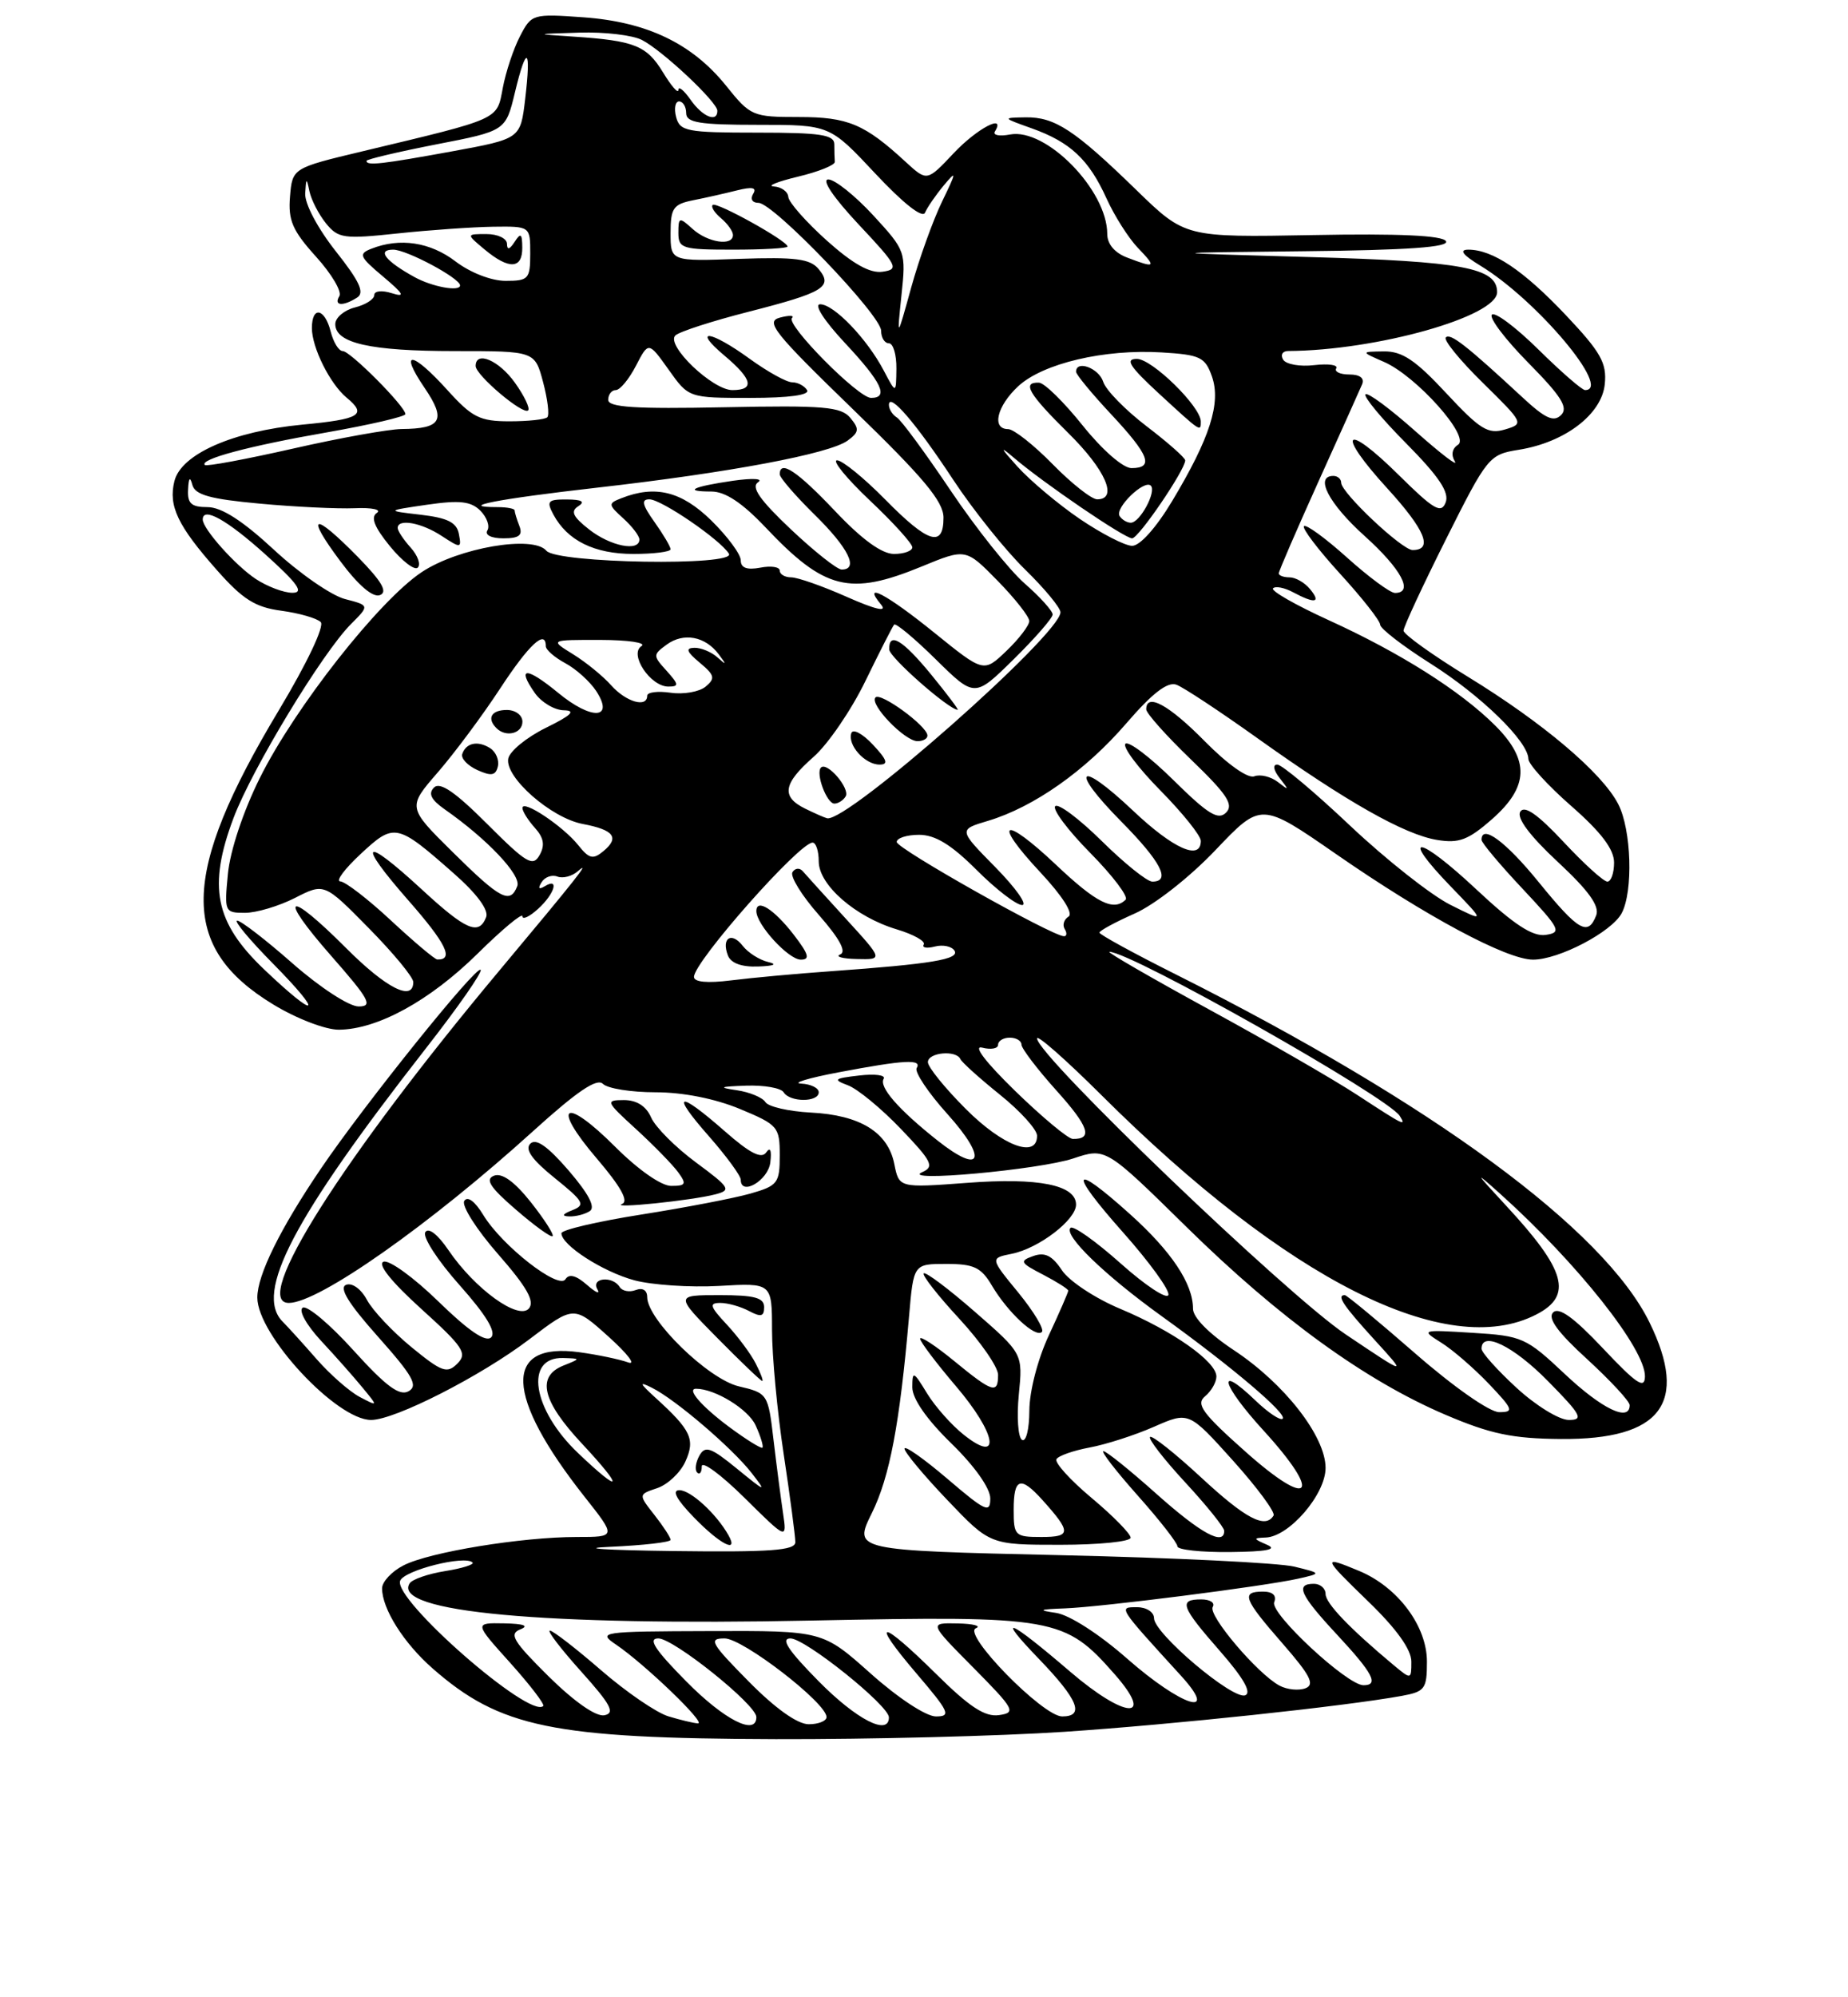 <?xml version="1.0" encoding="UTF-8" standalone="no"?>
<!DOCTYPE svg PUBLIC "-//W3C//DTD SVG 1.1//EN" "http://www.w3.org/Graphics/SVG/1.1/DTD/svg11.dtd" >
<svg xmlns="http://www.w3.org/2000/svg" xmlns:xlink="http://www.w3.org/1999/xlink" version="1.1" viewBox="0 0 237 256">
 <g >
 <path fill="currentColor"
d=" M 136.50 221.97 C 150.53 221.03 172.37 218.71 179.75 217.37 C 182.75 216.82 183.00 216.48 183.00 212.97 C 183.00 208.42 179.27 203.43 174.33 201.36 C 169.50 199.35 169.55 199.53 175.52 205.31 C 179.10 208.77 181.00 211.43 181.00 212.96 C 181.00 215.29 180.98 215.29 178.75 213.44 C 173.07 208.70 170.00 205.50 170.00 204.30 C 170.00 203.59 169.32 203.00 168.50 203.00 C 166.07 203.00 166.73 204.43 171.50 209.55 C 176.09 214.49 176.88 216.00 174.86 216.00 C 172.77 216.00 162.86 206.80 163.41 205.37 C 163.75 204.50 163.23 204.00 161.97 204.00 C 159.12 204.00 159.48 204.93 164.49 210.66 C 168.05 214.74 168.65 215.92 167.42 216.39 C 166.56 216.72 165.06 216.57 164.09 216.05 C 161.27 214.54 154.88 207.01 155.53 205.96 C 155.85 205.43 155.19 205.00 154.06 205.00 C 151.12 205.00 151.44 205.90 156.49 211.66 C 159.48 215.08 160.55 216.96 159.69 217.29 C 158.10 217.90 148.00 209.36 148.00 207.41 C 148.00 206.63 147.03 206.00 145.83 206.00 C 143.41 206.00 143.32 205.87 151.43 214.75 C 156.50 220.30 151.58 218.76 144.55 212.59 C 140.97 209.44 137.15 206.99 135.44 206.73 C 133.03 206.38 133.24 206.27 136.56 206.15 C 141.33 205.97 162.15 203.32 166.50 202.34 C 169.50 201.66 169.50 201.66 166.00 200.80 C 164.07 200.32 150.56 199.66 135.97 199.33 C 109.45 198.72 109.45 198.72 111.80 193.96 C 114.10 189.32 115.39 182.50 116.58 168.75 C 117.16 162.00 117.16 162.00 121.36 162.00 C 124.90 162.00 125.83 162.44 127.21 164.78 C 129.25 168.22 132.81 171.53 133.62 170.72 C 133.95 170.38 132.59 168.12 130.60 165.68 C 126.97 161.26 126.97 161.26 129.76 160.70 C 133.22 160.01 138.00 156.35 138.00 154.40 C 138.00 151.88 133.18 150.91 124.02 151.61 C 115.30 152.26 115.30 152.26 114.69 149.18 C 113.87 145.11 110.30 142.92 103.98 142.60 C 101.14 142.45 98.53 141.85 98.16 141.26 C 97.79 140.67 96.14 139.98 94.50 139.74 C 92.05 139.38 92.28 139.27 95.69 139.15 C 98.00 139.07 100.16 139.45 100.50 140.00 C 101.30 141.30 105.00 141.30 105.00 140.00 C 105.00 139.45 103.99 138.95 102.75 138.89 C 101.51 138.83 103.65 138.18 107.50 137.45 C 115.98 135.84 118.29 135.72 117.56 136.90 C 117.26 137.39 119.04 140.06 121.53 142.82 C 126.72 148.59 125.91 150.68 120.23 146.18 C 115.22 142.21 112.69 139.31 113.33 138.27 C 113.62 137.80 112.21 137.61 110.19 137.85 C 106.95 138.22 106.78 138.37 108.73 139.10 C 109.96 139.55 113.01 142.06 115.52 144.68 C 119.52 148.85 119.86 149.54 118.29 150.23 C 115.23 151.58 133.26 149.94 137.65 148.48 C 141.81 147.09 141.81 147.09 152.19 157.29 C 164.06 168.95 175.11 176.96 185.39 181.34 C 191.16 183.80 193.95 184.39 200.18 184.44 C 213.03 184.54 216.61 179.85 211.55 169.51 C 205.71 157.58 183.70 141.41 150.85 124.92 C 145.43 122.21 141.00 119.78 141.00 119.54 C 141.00 119.29 143.04 118.19 145.52 117.09 C 148.08 115.96 152.58 112.43 155.89 108.95 C 161.73 102.81 161.73 102.81 171.35 109.47 C 182.87 117.45 193.23 123.00 196.61 123.00 C 199.92 123.00 206.68 119.46 207.97 117.06 C 209.47 114.25 209.23 106.34 207.53 103.06 C 205.46 99.05 197.87 92.63 188.25 86.74 C 183.71 83.96 180.00 81.30 180.00 80.83 C 180.00 80.35 182.45 75.09 185.44 69.12 C 190.75 58.53 190.97 58.26 194.77 57.65 C 200.70 56.71 205.44 53.09 205.81 49.22 C 206.08 46.52 205.29 45.13 200.83 40.41 C 195.36 34.63 191.43 32.00 188.30 32.00 C 187.08 32.01 187.58 32.67 189.88 34.07 C 197.11 38.47 206.80 50.00 203.28 50.00 C 202.89 50.00 200.20 47.66 197.31 44.81 C 194.41 41.95 191.73 39.94 191.33 40.33 C 190.94 40.73 193.05 43.51 196.02 46.52 C 200.24 50.79 201.15 52.25 200.21 53.19 C 199.26 54.14 198.18 53.65 195.25 50.93 C 188.06 44.27 186.00 42.66 185.42 43.25 C 185.10 43.57 187.23 46.19 190.17 49.07 C 195.44 54.25 195.47 54.31 193.00 55.05 C 190.84 55.69 189.81 55.05 185.48 50.40 C 181.53 46.15 179.82 45.01 177.48 45.04 C 174.50 45.08 174.50 45.08 177.50 46.39 C 181.65 48.20 188.61 56.00 186.98 57.01 C 186.23 57.48 186.07 58.31 186.58 59.14 C 187.03 59.89 184.76 58.14 181.52 55.27 C 178.28 52.39 175.41 50.26 175.12 50.54 C 174.84 50.82 177.19 53.66 180.35 56.84 C 184.55 61.09 185.90 63.11 185.40 64.40 C 184.83 65.88 183.89 65.34 179.39 60.89 C 172.40 53.98 171.25 55.30 177.91 62.59 C 182.78 67.92 183.84 70.50 181.16 70.50 C 179.80 70.50 172.00 63.15 172.00 61.87 C 172.00 61.39 171.55 61.00 171.00 61.00 C 168.55 61.00 170.41 64.56 175.00 68.69 C 179.72 72.94 181.36 76.00 178.90 76.00 C 178.29 76.00 175.53 73.96 172.76 71.47 C 169.99 68.98 167.50 67.17 167.23 67.44 C 166.96 67.71 169.05 70.46 171.87 73.55 C 174.69 76.63 177.00 79.57 177.00 80.07 C 177.00 80.56 179.90 82.80 183.44 85.04 C 189.94 89.14 195.99 95.04 196.01 97.28 C 196.02 97.95 198.49 100.67 201.51 103.31 C 205.35 106.67 207.00 108.86 207.00 110.56 C 207.00 111.90 206.61 113.00 206.14 113.00 C 205.66 113.00 203.13 110.71 200.51 107.90 C 197.20 104.36 195.50 103.18 194.97 104.04 C 194.48 104.84 196.19 107.13 199.78 110.47 C 203.75 114.16 205.16 116.13 204.71 117.32 C 203.66 120.04 202.43 119.33 197.33 113.06 C 193.11 107.87 190.00 105.57 190.00 107.65 C 190.00 108.01 192.36 110.83 195.25 113.90 C 200.11 119.09 200.33 119.52 198.21 119.83 C 196.53 120.06 194.14 118.49 189.35 114.01 C 181.86 107.00 179.37 106.71 186.06 113.63 C 190.50 118.22 190.50 118.22 186.00 115.97 C 183.53 114.73 177.76 110.18 173.18 105.86 C 168.61 101.54 164.39 98.00 163.81 98.00 C 163.19 98.00 163.32 98.72 164.13 99.75 C 165.35 101.31 165.32 101.36 163.88 100.23 C 162.98 99.54 161.63 99.21 160.86 99.50 C 160.04 99.82 157.42 97.96 154.52 95.02 C 149.91 90.34 147.00 88.75 147.00 90.92 C 147.00 91.42 149.59 94.32 152.75 97.36 C 157.37 101.81 158.25 103.14 157.24 104.15 C 156.23 105.17 154.92 104.36 150.52 100.02 C 147.51 97.05 144.73 94.94 144.33 95.33 C 143.94 95.73 145.95 98.41 148.81 101.31 C 151.66 104.20 154.00 107.11 154.00 107.78 C 154.00 110.37 150.47 108.79 145.29 103.89 C 138.28 97.26 137.03 98.45 143.81 105.31 C 148.90 110.46 150.21 113.00 147.78 113.00 C 147.11 113.00 144.20 110.66 141.31 107.81 C 138.41 104.95 135.73 102.94 135.33 103.33 C 134.94 103.73 136.96 106.43 139.83 109.33 C 142.70 112.24 144.74 114.93 144.36 115.31 C 142.82 116.85 140.62 115.75 135.43 110.84 C 128.62 104.41 127.18 105.14 133.45 111.84 C 136.24 114.83 137.68 117.08 137.04 117.48 C 136.45 117.84 136.23 118.56 136.54 119.07 C 136.86 119.58 136.82 120.00 136.46 120.00 C 134.95 120.00 115.00 108.77 115.00 107.92 C 115.00 107.42 116.29 107.00 117.87 107.00 C 119.93 107.00 122.00 108.26 125.24 111.50 C 127.71 113.97 130.34 116.00 131.08 116.00 C 131.82 116.00 130.28 113.83 127.67 111.17 C 122.91 106.34 122.91 106.34 126.71 105.21 C 132.60 103.44 139.21 98.79 144.45 92.71 C 147.79 88.84 149.74 87.34 150.87 87.76 C 151.77 88.09 156.43 91.17 161.24 94.60 C 172.63 102.73 180.14 106.99 184.32 107.66 C 187.11 108.12 188.31 107.66 191.34 105.00 C 196.08 100.84 196.20 97.43 191.75 92.99 C 187.31 88.56 179.56 83.66 170.38 79.48 C 166.15 77.55 162.95 75.72 163.26 75.41 C 163.57 75.09 164.74 75.32 165.85 75.92 C 168.66 77.42 169.47 77.27 168.00 75.50 C 167.32 74.67 166.14 74.00 165.38 74.00 C 164.62 74.00 164.00 73.77 164.00 73.49 C 164.00 73.20 166.29 67.92 169.08 61.74 C 171.87 55.56 174.40 49.94 174.69 49.25 C 175.01 48.47 174.40 48.00 173.05 48.00 C 171.86 48.00 171.10 47.64 171.37 47.21 C 171.64 46.77 170.37 46.59 168.55 46.80 C 166.73 47.02 164.93 46.70 164.56 46.10 C 164.19 45.49 164.47 45.00 165.19 44.99 C 176.53 44.93 192.00 40.57 192.00 37.45 C 192.00 34.33 187.61 33.50 168.00 32.95 C 148.50 32.40 148.50 32.40 167.31 32.20 C 180.58 32.06 185.92 31.68 185.44 30.91 C 184.99 30.18 179.44 29.92 168.38 30.13 C 151.99 30.43 151.99 30.43 145.74 24.36 C 137.81 16.65 135.28 14.99 131.53 15.04 C 128.52 15.09 128.53 15.10 132.32 16.45 C 137.27 18.22 139.65 20.45 141.91 25.44 C 142.92 27.67 144.73 30.51 145.91 31.75 C 148.35 34.28 148.21 34.41 144.57 33.02 C 142.95 32.41 142.00 31.28 142.00 29.98 C 142.00 24.38 134.15 16.36 129.53 17.24 C 128.17 17.50 127.30 17.33 127.59 16.86 C 129.05 14.49 125.30 16.46 122.31 19.63 C 118.89 23.26 118.89 23.26 116.19 20.79 C 110.88 15.89 108.75 15.00 102.44 15.00 C 96.52 15.00 96.24 14.88 93.12 10.99 C 88.76 5.58 82.99 2.81 74.84 2.22 C 68.30 1.75 68.16 1.80 66.68 4.66 C 65.85 6.26 64.86 9.24 64.48 11.28 C 63.70 15.41 64.29 15.14 46.50 19.39 C 37.50 21.54 37.50 21.54 37.19 25.21 C 36.94 28.24 37.51 29.56 40.53 32.90 C 42.53 35.11 43.88 37.39 43.52 37.96 C 42.76 39.20 43.98 39.30 45.80 38.14 C 46.79 37.52 46.12 36.06 43.05 32.19 C 40.73 29.25 39.06 26.09 39.14 24.78 C 39.26 22.78 39.32 22.75 39.68 24.50 C 39.91 25.60 40.86 27.45 41.79 28.61 C 43.37 30.56 44.06 30.66 51.00 29.92 C 55.12 29.48 60.64 29.10 63.25 29.06 C 68.00 29.00 68.00 29.00 68.00 32.50 C 68.00 35.76 67.78 36.00 64.84 36.00 C 63.02 36.00 60.31 34.95 58.41 33.50 C 55.17 31.03 51.28 30.44 47.63 31.88 C 45.94 32.54 46.09 32.90 49.13 35.45 C 51.79 37.69 52.03 38.14 50.25 37.58 C 48.98 37.18 48.00 37.28 48.00 37.82 C 48.00 38.35 46.88 39.07 45.50 39.41 C 44.13 39.76 43.00 40.72 43.00 41.54 C 43.00 43.99 47.49 45.00 58.36 45.00 C 68.59 45.00 68.59 45.00 69.65 48.98 C 70.23 51.17 70.48 53.19 70.19 53.48 C 69.90 53.77 67.72 54.00 65.33 54.00 C 61.54 54.00 60.54 53.50 57.38 50.00 C 52.84 44.98 51.11 44.80 54.44 49.70 C 57.26 53.84 56.64 54.95 51.50 54.99 C 49.85 55.01 43.58 56.13 37.57 57.50 C 31.56 58.86 26.48 59.81 26.27 59.60 C 25.54 58.87 31.88 57.17 41.86 55.43 C 47.44 54.45 52.00 53.39 51.99 53.08 C 51.98 52.09 44.92 45.00 43.96 45.00 C 43.45 45.00 42.76 43.88 42.41 42.50 C 41.65 39.49 40.00 39.18 40.00 42.05 C 40.00 44.55 42.31 49.18 44.43 50.95 C 47.12 53.17 46.23 53.72 38.75 54.43 C 29.86 55.28 23.24 58.20 22.37 61.66 C 21.57 64.85 22.79 67.40 27.85 73.11 C 31.13 76.82 32.74 77.84 36.09 78.28 C 38.37 78.59 40.64 79.24 41.13 79.73 C 41.64 80.24 39.39 84.99 35.74 91.07 C 23.11 112.09 22.94 121.41 35.05 128.75 C 38.04 130.57 41.76 131.99 43.46 131.98 C 48.42 131.94 55.12 128.27 61.25 122.23 C 64.41 119.11 67.00 116.96 67.00 117.44 C 67.00 117.92 67.90 117.50 69.00 116.50 C 71.14 114.56 71.77 112.41 69.85 113.60 C 69.11 114.05 68.96 113.87 69.45 113.09 C 69.86 112.41 70.78 112.08 71.48 112.35 C 72.18 112.62 73.36 112.32 74.10 111.67 C 75.88 110.12 73.98 112.53 64.06 124.38 C 43.86 148.53 32.15 167.00 37.04 167.00 C 40.87 167.00 55.13 156.97 68.37 144.98 C 74.00 139.88 76.55 138.15 77.32 138.92 C 77.92 139.52 80.95 140.00 84.07 140.00 C 87.58 140.00 91.68 140.81 94.87 142.13 C 99.78 144.17 100.00 144.43 100.00 148.09 C 100.00 151.64 99.74 151.98 96.25 152.98 C 94.19 153.57 87.89 154.78 82.25 155.67 C 76.61 156.56 72.00 157.64 72.00 158.07 C 72.00 159.59 77.31 163.01 81.36 164.10 C 83.61 164.70 88.50 165.03 92.23 164.82 C 99.00 164.43 99.00 164.43 99.01 170.47 C 99.01 173.79 99.68 180.96 100.51 186.41 C 101.33 191.86 102.00 196.93 102.00 197.66 C 102.00 198.73 98.83 198.96 86.25 198.80 C 77.59 198.69 73.99 198.44 78.25 198.26 C 82.51 198.07 86.00 197.67 86.00 197.37 C 86.00 197.06 85.07 195.63 83.93 194.18 C 81.86 191.55 81.86 191.55 84.28 190.74 C 85.62 190.29 87.24 188.77 87.89 187.35 C 89.19 184.49 88.64 183.31 84.07 179.16 C 82.00 177.27 81.91 177.02 83.60 177.87 C 86.61 179.36 93.88 185.58 96.38 188.78 C 98.35 191.31 98.23 191.28 94.53 188.26 C 91.15 185.50 90.44 185.25 89.69 186.58 C 89.21 187.45 89.08 188.42 89.41 188.74 C 89.73 189.07 90.00 188.71 90.00 187.95 C 90.00 187.19 92.46 189.00 95.47 191.97 C 100.93 197.37 100.93 197.37 100.42 193.93 C 100.14 192.04 99.59 187.82 99.20 184.54 C 98.51 178.65 98.45 178.56 94.75 177.69 C 90.82 176.76 83.00 169.14 83.00 166.25 C 83.00 165.37 82.41 165.01 81.53 165.35 C 80.72 165.66 79.80 165.48 79.47 164.96 C 78.57 163.49 75.75 163.78 76.61 165.25 C 77.01 165.94 76.41 165.68 75.27 164.68 C 73.89 163.47 72.98 163.23 72.52 163.96 C 71.66 165.36 64.39 159.69 61.98 155.73 C 60.91 153.97 59.96 153.26 59.54 153.93 C 59.17 154.54 61.12 157.60 63.87 160.74 C 67.55 164.94 68.60 166.78 67.84 167.70 C 66.52 169.28 60.90 165.22 57.51 160.23 C 56.13 158.20 54.94 157.28 54.54 157.94 C 54.17 158.54 56.15 161.59 58.93 164.71 C 62.34 168.54 63.67 170.73 62.99 171.41 C 62.31 172.09 60.10 170.59 56.24 166.83 C 53.08 163.75 49.91 161.45 49.19 161.72 C 48.37 162.02 50.18 164.28 54.01 167.75 C 59.43 172.65 59.97 173.46 58.65 174.78 C 57.33 176.10 56.66 175.85 52.77 172.67 C 50.35 170.68 47.78 167.96 47.06 166.61 C 46.31 165.21 45.16 164.38 44.39 164.68 C 43.44 165.05 44.69 167.08 48.48 171.33 C 52.95 176.35 53.66 177.61 52.40 178.32 C 51.23 178.97 49.50 177.68 45.34 173.09 C 42.31 169.73 39.37 167.27 38.82 167.61 C 38.26 167.96 39.29 169.82 41.19 171.87 C 43.05 173.86 45.45 176.58 46.53 177.90 C 48.50 180.29 48.50 180.29 46.13 179.05 C 44.83 178.36 42.36 176.20 40.63 174.23 C 38.91 172.26 36.94 170.09 36.25 169.40 C 32.59 165.72 37.59 156.17 54.51 134.51 C 58.70 129.16 61.90 124.57 61.64 124.30 C 61.07 123.73 46.69 141.62 41.16 149.78 C 35.92 157.50 33.00 163.43 33.00 166.31 C 33.00 171.08 43.16 182.00 47.59 182.00 C 50.65 182.00 61.71 176.36 67.90 171.65 C 73.60 167.32 73.60 167.32 78.05 171.33 C 80.50 173.53 81.62 175.01 80.55 174.62 C 79.47 174.23 76.66 173.64 74.31 173.32 C 64.49 171.97 64.73 178.88 74.95 191.82 C 79.05 197.00 79.05 197.00 73.96 197.00 C 66.90 197.00 55.04 198.94 51.75 200.64 C 50.24 201.41 49.00 202.74 49.00 203.58 C 49.00 206.20 51.76 210.58 55.46 213.83 C 64.12 221.43 70.86 222.82 99.50 222.91 C 111.60 222.94 128.25 222.52 136.50 221.97 Z  M 162.50 198.00 C 160.69 197.22 160.68 197.13 162.33 197.07 C 165.34 196.95 170.00 191.54 170.00 188.15 C 170.00 184.10 164.74 177.35 158.23 173.05 C 155.06 170.95 153.00 168.87 153.00 167.75 C 153.00 164.54 150.25 160.41 144.93 155.63 C 137.39 148.85 136.94 149.98 144.02 157.95 C 147.42 161.77 150.04 165.39 149.84 165.98 C 149.64 166.58 146.87 164.75 143.69 161.91 C 140.51 159.08 137.63 157.04 137.29 157.38 C 136.36 158.30 141.65 163.42 149.00 168.71 C 157.94 175.14 165.11 181.22 164.50 181.84 C 164.21 182.12 162.64 181.07 161.00 179.50 C 155.89 174.60 156.66 177.47 162.04 183.35 C 169.65 191.68 168.14 193.54 159.80 186.13 C 154.17 181.13 153.33 179.97 154.55 178.96 C 155.35 178.30 156.00 177.16 156.00 176.43 C 156.00 174.51 150.40 170.58 143.68 167.76 C 140.47 166.42 137.10 164.20 136.18 162.80 C 134.93 160.92 133.99 160.46 132.51 160.99 C 130.70 161.63 130.83 161.86 133.76 163.37 C 135.54 164.30 137.00 165.22 137.00 165.43 C 137.00 165.63 135.88 168.21 134.51 171.15 C 133.08 174.22 132.02 178.33 132.01 180.81 C 132.00 183.20 131.59 184.86 131.07 184.55 C 130.56 184.23 130.38 181.62 130.66 178.74 C 131.18 173.50 131.18 173.50 125.03 168.14 C 121.65 165.19 118.69 162.97 118.46 163.21 C 118.23 163.44 120.28 166.06 123.02 169.02 C 125.76 171.98 128.00 175.22 128.00 176.21 C 128.00 178.71 127.31 178.50 122.35 174.43 C 119.96 172.47 118.00 171.19 118.00 171.58 C 118.00 171.97 120.06 174.69 122.57 177.64 C 127.80 183.76 128.47 187.75 123.64 183.93 C 122.06 182.69 119.93 180.29 118.89 178.59 C 117.14 175.72 117.01 175.67 117.00 177.81 C 117.00 179.28 118.84 181.92 122.00 185.00 C 124.99 187.91 127.00 190.75 127.00 192.06 C 127.00 194.00 126.39 193.72 121.50 189.54 C 118.47 186.96 116.00 185.22 116.00 185.68 C 116.00 186.13 118.46 189.09 121.48 192.25 C 126.96 198.00 126.96 198.00 135.98 198.00 C 140.94 198.00 145.00 197.59 145.00 197.09 C 145.00 196.59 142.75 194.30 140.00 192.00 C 137.25 189.70 135.22 187.46 135.49 187.02 C 135.76 186.58 137.67 185.92 139.74 185.53 C 141.81 185.15 145.52 183.96 147.98 182.88 C 152.46 180.91 152.46 180.91 158.12 187.20 C 161.24 190.67 163.58 193.84 163.33 194.25 C 162.28 195.99 159.76 194.67 154.03 189.36 C 150.68 186.26 147.74 183.93 147.49 184.18 C 147.24 184.43 149.28 187.06 152.02 190.02 C 154.76 192.98 157.00 195.77 157.00 196.21 C 157.00 198.18 154.02 196.56 148.34 191.50 C 144.95 188.47 141.88 186.00 141.51 186.00 C 141.14 186.00 143.13 188.56 145.92 191.70 C 148.71 194.83 151.00 197.76 151.00 198.20 C 151.00 198.64 154.04 198.97 157.75 198.93 C 162.45 198.88 163.89 198.60 162.50 198.00 Z  M 93.41 196.75 C 91.86 194.01 88.57 191.00 87.13 191.00 C 86.12 191.00 86.76 192.19 89.00 194.50 C 92.34 197.94 94.80 199.20 93.41 196.75 Z  M 96.91 174.75 C 96.28 173.51 94.60 171.26 93.19 169.75 C 91.03 167.44 90.91 167.00 92.38 167.00 C 93.34 167.00 95.00 167.47 96.07 168.04 C 97.59 168.85 98.00 168.74 98.00 167.54 C 98.00 166.33 96.76 166.00 92.28 166.00 C 86.57 166.00 86.57 166.00 92.00 171.50 C 94.99 174.53 97.58 177.00 97.75 177.00 C 97.93 177.00 97.55 175.99 96.91 174.75 Z  M 68.08 154.09 C 65.98 151.45 64.39 150.30 63.36 150.69 C 62.18 151.15 62.83 152.17 66.16 155.04 C 68.55 157.11 70.67 158.64 70.87 158.44 C 71.07 158.25 69.82 156.29 68.08 154.09 Z  M 75.64 155.23 C 76.40 154.74 75.49 153.01 72.92 150.02 C 70.23 146.91 68.74 145.86 68.01 146.59 C 67.28 147.32 68.24 148.66 71.15 151.00 C 74.86 153.99 75.12 154.44 73.41 155.11 C 72.13 155.61 71.99 155.88 73.00 155.91 C 73.83 155.94 75.01 155.64 75.64 155.23 Z  M 91.75 153.08 C 93.82 152.54 93.62 152.22 89.25 148.99 C 86.64 147.06 84.06 144.48 83.51 143.24 C 82.87 141.77 81.66 141.00 80.01 141.00 C 77.61 141.01 77.68 141.17 81.60 144.75 C 83.85 146.81 86.27 149.29 86.97 150.25 C 88.08 151.77 87.96 152.00 86.07 152.00 C 84.80 152.00 81.83 149.92 78.89 146.98 C 72.37 140.46 70.62 141.57 76.52 148.47 C 79.59 152.06 80.66 153.97 79.79 154.31 C 78.14 154.96 88.76 153.87 91.75 153.08 Z  M 98.79 148.99 C 98.98 147.43 98.78 146.95 98.26 147.71 C 97.66 148.58 96.17 147.82 92.96 145.00 C 86.91 139.69 85.94 139.99 90.92 145.64 C 93.16 148.19 95.00 150.70 95.00 151.21 C 95.00 153.36 98.52 151.30 98.79 148.99 Z  M 66.04 49.06 C 63.99 46.18 61.00 44.91 61.00 46.91 C 61.00 48.09 67.10 53.24 67.73 52.60 C 68.00 52.33 67.24 50.74 66.04 49.06 Z  M 66.98 31.75 C 66.97 29.93 66.78 29.79 66.00 31.00 C 65.35 32.00 65.03 32.08 65.02 31.25 C 65.01 30.56 63.83 30.00 62.39 30.00 C 59.78 30.00 59.78 30.00 62.14 31.97 C 65.27 34.58 67.00 34.50 66.98 31.75 Z  M 85.73 219.99 C 84.21 219.54 80.32 216.88 77.09 214.08 C 73.87 211.29 70.91 209.00 70.52 209.00 C 70.13 209.00 71.94 211.36 74.54 214.25 C 78.34 218.48 78.92 219.57 77.51 219.85 C 76.44 220.06 73.66 218.12 70.36 214.87 C 65.81 210.36 65.24 209.43 66.73 208.84 C 67.90 208.38 67.18 208.12 64.66 208.07 C 60.81 208.00 60.81 208.00 65.44 213.14 C 67.98 215.97 69.88 218.45 69.67 218.66 C 67.96 220.37 50.40 205.01 51.32 202.61 C 51.84 201.26 59.63 199.30 60.60 200.27 C 60.86 200.52 59.28 201.02 57.09 201.37 C 54.90 201.72 52.85 202.43 52.53 202.95 C 50.26 206.62 69.66 208.41 104.06 207.71 C 135.31 207.08 136.54 207.30 142.95 214.59 C 148.19 220.56 144.32 220.33 137.23 214.25 C 129.31 207.46 127.59 206.77 133.25 212.64 C 138.28 217.86 139.14 220.00 136.22 220.00 C 133.74 220.00 123.37 209.40 125.15 208.70 C 125.89 208.40 124.84 208.12 122.82 208.08 C 119.13 208.00 119.13 208.00 124.82 213.74 C 130.12 219.10 130.34 219.51 128.12 219.83 C 126.32 220.09 124.34 218.79 120.09 214.59 C 112.86 207.44 111.47 207.39 117.54 214.50 C 121.75 219.43 122.01 220.00 120.03 220.00 C 118.77 220.00 115.19 217.65 111.66 214.50 C 105.50 209.01 105.50 209.01 91.00 209.06 C 77.06 209.10 76.60 209.17 79.00 210.79 C 82.67 213.27 90.67 220.96 89.50 220.89 C 88.95 220.86 87.25 220.45 85.73 219.99 Z  M 88.00 215.50 C 83.97 211.42 83.05 210.00 84.43 210.00 C 86.39 210.00 97.00 218.50 97.00 220.08 C 97.00 222.54 92.89 220.45 88.00 215.50 Z  M 96.00 215.50 C 91.15 210.59 90.82 210.00 92.93 210.00 C 95.27 210.00 106.00 218.27 106.00 220.08 C 106.00 220.58 104.97 221.00 103.72 221.00 C 102.27 221.00 99.43 218.98 96.00 215.50 Z  M 105.00 215.50 C 101.08 211.53 100.07 210.00 101.37 210.00 C 103.27 210.00 114.00 218.60 114.00 220.12 C 114.00 222.54 109.85 220.41 105.00 215.50 Z  M 74.12 186.23 C 68.27 180.66 67.22 173.92 72.22 174.06 C 74.50 174.13 74.50 174.13 72.25 175.03 C 68.77 176.43 69.53 179.58 74.64 185.04 C 80.10 190.89 79.78 191.62 74.12 186.23 Z  M 93.49 182.88 C 89.96 180.25 88.01 178.00 89.27 178.00 C 91.69 178.00 95.96 180.62 96.90 182.68 C 97.55 184.10 97.94 185.39 97.78 185.55 C 97.62 185.71 95.69 184.51 93.49 182.88 Z  M 194.48 177.87 C 192.01 175.60 190.00 173.35 190.00 172.87 C 190.00 170.53 194.08 172.51 198.50 177.00 C 202.81 181.37 203.14 182.00 201.19 182.00 C 199.96 182.00 196.94 180.14 194.48 177.87 Z  M 181.53 173.50 C 176.80 169.38 172.72 166.00 172.47 166.00 C 171.37 166.00 172.25 167.31 176.25 171.70 C 180.50 176.35 180.50 176.35 172.56 171.02 C 164.99 165.93 133.00 135.27 133.00 133.10 C 133.00 132.57 136.71 135.84 141.25 140.36 C 165.08 164.08 185.58 174.41 197.05 168.47 C 201.74 166.05 200.83 162.80 193.13 154.51 C 189.11 150.17 189.01 149.98 192.39 153.01 C 202.30 161.91 211.03 172.92 210.96 176.43 C 210.93 178.09 209.88 177.39 205.58 172.83 C 201.84 168.86 199.92 167.48 199.18 168.22 C 198.45 168.95 199.76 170.76 203.57 174.23 C 206.55 176.97 209.00 179.61 209.00 180.10 C 209.00 182.30 205.47 180.61 200.69 176.12 C 195.72 171.44 195.22 171.22 188.83 170.83 C 182.26 170.42 182.20 170.44 184.83 172.09 C 186.30 173.00 189.05 175.39 190.95 177.38 C 194.07 180.66 194.19 181.00 192.26 181.00 C 191.05 181.00 186.45 177.79 181.53 173.50 Z  M 123.86 142.14 C 121.19 139.47 119.00 136.77 119.00 136.14 C 119.00 134.89 122.63 134.55 123.17 135.75 C 123.35 136.16 125.64 138.22 128.25 140.32 C 130.86 142.42 133.00 144.78 133.00 145.57 C 133.00 148.54 128.60 146.89 123.86 142.14 Z  M 130.22 139.86 C 126.39 136.13 124.73 133.96 125.97 134.28 C 127.09 134.57 128.00 134.40 128.00 133.91 C 128.00 133.41 128.68 133.00 129.50 133.00 C 130.32 133.00 131.00 133.40 131.00 133.89 C 131.00 134.38 133.01 137.02 135.47 139.76 C 139.65 144.40 140.20 146.03 137.58 145.98 C 136.99 145.97 133.67 143.21 130.22 139.86 Z  M 174.12 140.38 C 171.17 138.44 162.62 133.51 155.14 129.43 C 147.65 125.34 141.87 122.00 142.28 122.00 C 145.06 122.00 178.03 140.63 179.52 143.04 C 180.38 144.42 180.07 144.27 174.12 140.38 Z  M 33.83 124.21 C 27.56 118.22 26.64 113.64 29.95 104.84 C 32.32 98.55 41.34 83.66 45.02 79.98 C 47.40 77.60 47.40 77.60 44.24 76.78 C 42.50 76.33 38.41 73.50 35.15 70.48 C 31.12 66.74 28.40 65.00 26.62 65.00 C 24.54 65.00 24.02 64.54 24.12 62.75 C 24.19 61.22 24.37 61.03 24.67 62.15 C 25.01 63.43 26.95 63.97 33.30 64.55 C 37.81 64.97 43.30 65.23 45.50 65.14 C 47.70 65.04 48.97 65.32 48.33 65.74 C 47.51 66.29 48.00 67.55 50.00 70.00 C 51.57 71.92 53.18 73.16 53.58 72.75 C 53.99 72.34 53.57 71.19 52.66 70.18 C 51.75 69.17 51.00 68.04 51.00 67.67 C 51.00 66.44 54.04 66.98 56.64 68.69 C 59.11 70.30 59.20 70.29 58.85 68.44 C 58.57 66.96 57.40 66.38 53.99 65.98 C 49.50 65.46 49.50 65.46 54.78 64.69 C 58.95 64.09 60.39 64.25 61.60 65.45 C 62.44 66.30 62.85 67.44 62.50 67.99 C 62.15 68.57 63.01 69.00 64.55 69.00 C 66.57 69.00 67.07 68.62 66.61 67.42 C 66.27 66.55 66.00 65.65 66.00 65.42 C 66.00 65.19 65.02 65.00 63.83 65.00 C 58.44 65.00 63.72 63.97 76.54 62.51 C 93.46 60.59 106.39 58.17 108.71 56.47 C 110.18 55.39 110.23 54.98 109.05 53.56 C 107.86 52.13 105.67 51.94 92.84 52.20 C 81.47 52.43 78.00 52.21 78.00 51.25 C 78.00 50.56 78.44 50.00 78.97 50.00 C 79.51 50.00 80.67 48.60 81.56 46.88 C 83.17 43.77 83.17 43.77 85.75 47.38 C 88.32 51.00 88.32 51.00 96.22 51.00 C 101.23 51.00 103.89 50.63 103.50 50.00 C 103.16 49.45 102.30 49.00 101.59 49.00 C 100.88 49.00 98.44 47.65 96.16 46.00 C 91.09 42.32 88.68 42.02 92.92 45.59 C 96.51 48.61 96.83 50.00 93.92 50.00 C 91.38 50.00 85.36 44.24 86.61 43.00 C 87.10 42.52 91.33 41.15 96.00 39.96 C 105.67 37.49 106.88 36.76 104.98 34.48 C 103.90 33.17 101.98 32.93 94.82 33.18 C 86.00 33.50 86.00 33.50 86.00 29.87 C 86.00 26.68 86.34 26.18 88.88 25.67 C 90.47 25.36 93.01 24.78 94.53 24.40 C 96.49 23.91 97.09 24.04 96.59 24.85 C 96.19 25.51 96.48 26.00 97.27 26.00 C 99.18 26.00 113.00 40.40 113.00 42.39 C 113.00 43.28 113.45 44.00 114.00 44.00 C 114.55 44.00 114.98 45.46 114.96 47.25 C 114.92 50.50 114.92 50.50 113.34 47.50 C 111.20 43.43 106.95 39.00 105.18 39.00 C 104.34 39.00 105.68 41.09 108.36 43.96 C 113.08 49.00 114.03 51.00 111.71 51.00 C 110.06 51.00 100.75 41.59 101.57 40.76 C 101.92 40.42 101.22 40.39 100.02 40.71 C 98.11 41.21 99.25 42.64 109.42 52.49 C 118.46 61.24 121.00 64.28 121.00 66.35 C 121.00 70.24 119.04 69.63 113.50 64.00 C 110.79 61.25 108.02 59.00 107.35 59.00 C 106.67 59.00 108.57 61.32 111.56 64.15 C 114.55 66.97 117.00 69.67 117.00 70.15 C 117.00 70.62 115.94 71.00 114.65 71.00 C 113.09 71.00 110.53 69.14 107.09 65.50 C 102.24 60.38 100.00 58.89 100.00 60.79 C 100.00 61.23 102.03 63.57 104.50 66.00 C 108.82 70.24 110.18 73.00 107.94 73.00 C 107.36 73.00 104.42 70.67 101.41 67.83 C 97.43 64.07 96.29 62.42 97.22 61.81 C 97.94 61.34 96.53 61.26 94.00 61.62 C 88.78 62.38 87.54 63.00 91.24 63.00 C 93.01 63.00 95.19 64.45 98.16 67.58 C 105.75 75.61 108.95 76.41 118.18 72.62 C 123.86 70.28 123.86 70.28 127.93 74.43 C 130.17 76.71 132.00 79.04 132.00 79.60 C 132.00 80.16 130.69 81.88 129.08 83.42 C 126.16 86.22 126.16 86.22 119.84 81.11 C 113.72 76.16 110.45 74.43 113.00 77.50 C 113.82 78.49 112.33 78.15 108.59 76.50 C 105.49 75.12 102.28 74.00 101.47 74.00 C 100.66 74.00 100.00 73.61 100.00 73.14 C 100.00 72.66 98.88 72.49 97.50 72.76 C 95.79 73.08 95.00 72.79 95.00 71.82 C 95.00 71.04 93.29 68.74 91.21 66.70 C 87.39 62.97 84.03 62.14 79.68 63.86 C 77.97 64.53 77.98 64.67 79.93 66.44 C 81.07 67.47 82.00 68.69 82.00 69.15 C 82.00 70.75 78.27 70.00 75.55 67.86 C 73.46 66.22 73.14 65.53 74.17 64.88 C 75.08 64.30 74.62 64.03 72.71 64.02 C 70.26 64.00 70.05 64.23 70.97 65.95 C 72.76 69.29 76.23 71.00 81.22 71.00 C 83.85 71.00 86.00 70.73 86.00 70.40 C 86.00 70.08 85.07 68.50 83.93 66.90 C 82.36 64.70 82.21 64.00 83.28 64.00 C 84.81 64.00 92.36 69.16 93.48 70.97 C 94.48 72.59 71.41 72.20 70.07 70.59 C 68.39 68.56 58.81 70.20 54.10 73.32 C 48.63 76.94 37.80 90.70 33.31 99.74 C 31.20 103.97 29.51 109.05 29.23 111.99 C 28.76 116.87 28.81 117.00 31.41 117.00 C 32.88 117.00 35.77 116.14 37.83 115.09 C 41.59 113.17 41.59 113.17 47.29 118.96 C 50.43 122.14 53.00 125.25 53.00 125.87 C 53.00 128.43 49.54 126.68 44.37 121.50 C 36.78 113.91 35.51 114.58 42.46 122.50 C 47.38 128.10 47.87 129.00 45.99 129.00 C 44.77 129.00 41.04 126.57 37.54 123.50 C 34.10 120.47 30.89 118.00 30.42 118.00 C 29.95 118.00 32.01 120.47 35.00 123.50 C 41.67 130.26 40.75 130.81 33.83 124.21 Z  M 45.87 71.36 C 40.17 65.56 39.09 65.83 43.63 71.91 C 45.95 75.03 47.82 76.62 48.72 76.28 C 49.76 75.88 48.99 74.55 45.87 71.36 Z  M 101.00 31.60 C 101.00 30.88 91.86 25.81 91.40 26.27 C 91.15 26.51 91.64 27.28 92.48 27.98 C 93.31 28.68 94.00 29.64 94.00 30.12 C 94.00 31.59 90.77 31.10 88.83 29.35 C 87.11 27.79 87.00 27.82 87.00 29.85 C 87.00 31.85 87.50 32.00 94.00 32.00 C 97.85 32.00 101.00 31.82 101.00 31.60 Z  M 89.00 125.21 C 89.00 123.27 102.50 108.00 104.21 108.00 C 104.65 108.00 105.00 109.08 105.00 110.41 C 105.00 113.43 109.72 117.54 115.01 119.12 C 117.17 119.77 118.72 120.64 118.47 121.06 C 118.21 121.47 118.85 121.59 119.89 121.32 C 120.92 121.05 122.06 121.29 122.41 121.85 C 123.09 122.96 119.47 123.56 106.50 124.49 C 102.10 124.80 96.36 125.33 93.75 125.66 C 90.71 126.04 89.00 125.88 89.00 125.21 Z  M 98.50 123.30 C 97.40 123.04 95.94 122.11 95.26 121.24 C 93.81 119.37 92.49 120.22 93.35 122.46 C 93.73 123.45 95.10 123.96 97.22 123.88 C 99.29 123.81 99.76 123.59 98.50 123.30 Z  M 101.79 119.80 C 99.26 116.53 97.00 115.10 97.00 116.78 C 97.00 118.51 101.12 123.00 102.70 123.00 C 103.92 123.00 103.72 122.31 101.79 119.80 Z  M 108.47 117.75 C 105.83 114.86 103.34 112.12 102.95 111.66 C 102.55 111.20 101.96 111.26 101.63 111.79 C 101.30 112.32 102.83 114.80 105.03 117.29 C 107.67 120.30 108.59 122.00 107.76 122.33 C 107.07 122.61 108.02 122.88 109.89 122.92 C 113.27 123.00 113.27 123.00 108.47 117.75 Z  M 50.14 117.98 C 47.20 115.24 44.27 112.99 43.64 112.97 C 43.01 112.96 44.19 111.37 46.26 109.45 C 50.57 105.44 50.89 105.51 58.20 111.95 C 61.14 114.53 62.69 116.63 62.35 117.54 C 61.42 119.95 59.77 119.24 54.08 113.99 C 46.55 107.05 45.66 107.75 52.34 115.37 C 57.22 120.92 58.26 123.05 56.08 122.98 C 55.76 122.97 53.09 120.72 50.14 117.98 Z  M 58.08 109.24 C 52.25 103.48 52.25 103.48 56.15 98.99 C 58.29 96.52 61.89 91.69 64.14 88.25 C 67.85 82.59 70.00 80.60 70.00 82.83 C 70.00 83.29 71.12 84.26 72.49 85.00 C 73.86 85.73 75.65 87.34 76.46 88.57 C 78.83 92.20 75.87 92.34 71.58 88.80 C 67.50 85.45 66.23 85.45 68.58 88.81 C 69.42 90.01 71.10 91.02 72.31 91.04 C 73.91 91.07 73.28 91.68 70.00 93.29 C 67.53 94.51 65.36 96.28 65.18 97.24 C 64.74 99.63 70.69 104.85 74.73 105.61 C 78.73 106.36 79.49 107.35 77.39 109.09 C 76.06 110.20 75.55 110.08 74.16 108.33 C 72.21 105.89 67.00 102.42 67.00 103.56 C 67.00 103.99 67.72 105.13 68.59 106.10 C 69.74 107.37 69.91 108.34 69.20 109.60 C 68.34 111.14 67.52 110.65 62.48 105.61 C 58.38 101.51 56.43 100.17 55.66 100.94 C 54.89 101.71 55.28 102.51 57.04 103.74 C 62.49 107.55 66.87 112.18 66.34 113.57 C 65.43 115.92 64.19 115.28 58.08 109.24 Z  M 62.85 95.89 C 61.27 94.89 59.76 95.21 59.28 96.65 C 59.10 97.21 59.97 98.13 61.22 98.70 C 63.01 99.51 63.57 99.41 63.85 98.23 C 64.04 97.41 63.59 96.36 62.85 95.89 Z  M 67.00 92.50 C 67.00 91.67 66.11 91.00 65.00 91.00 C 63.01 91.00 62.40 92.07 63.67 93.33 C 64.88 94.55 67.00 94.02 67.00 92.50 Z  M 103.25 103.64 C 100.15 102.11 100.43 100.44 104.35 97.00 C 106.19 95.38 109.18 91.01 110.99 87.28 C 112.81 83.55 114.46 80.30 114.67 80.06 C 114.88 79.82 117.29 81.83 120.02 84.52 C 125.00 89.42 125.00 89.42 130.00 84.50 C 132.75 81.79 135.00 79.21 135.00 78.76 C 135.00 78.31 133.38 76.51 131.39 74.77 C 129.41 73.03 125.14 67.68 121.92 62.88 C 118.69 58.08 115.59 53.86 115.02 53.51 C 114.46 53.17 114.00 52.44 114.00 51.90 C 114.00 50.20 117.48 54.25 122.25 61.50 C 124.79 65.35 128.92 70.51 131.43 72.96 C 133.94 75.41 136.00 77.89 136.00 78.48 C 136.00 81.31 108.68 105.42 106.08 104.88 C 105.76 104.81 104.49 104.25 103.25 103.64 Z  M 108.45 102.08 C 109.06 101.09 106.08 97.59 105.29 98.38 C 104.57 99.10 106.02 103.00 107.01 103.00 C 107.49 103.00 108.14 102.59 108.45 102.08 Z  M 111.94 95.44 C 110.62 94.03 109.38 93.37 109.18 93.97 C 108.67 95.49 110.92 98.00 112.80 98.00 C 113.98 98.00 113.77 97.39 111.94 95.44 Z  M 118.94 94.25 C 118.85 93.02 112.95 88.71 112.28 89.39 C 111.44 90.23 116.02 95.00 117.67 95.00 C 118.40 95.00 118.98 94.66 118.94 94.25 Z  M 119.45 86.50 C 115.75 81.99 113.97 80.92 114.04 83.25 C 114.07 84.26 121.64 90.92 122.82 90.98 C 122.99 90.99 121.47 88.97 119.45 86.50 Z  M 78.40 87.86 C 77.36 86.68 75.15 84.88 73.50 83.86 C 70.50 82.01 70.50 82.01 77.00 82.02 C 80.58 82.03 82.94 82.38 82.27 82.81 C 80.64 83.84 83.41 88.00 85.71 88.00 C 87.10 88.00 87.07 87.74 85.49 85.98 C 83.72 84.03 83.72 83.93 85.50 82.62 C 87.67 81.04 90.44 81.55 92.17 83.86 C 93.21 85.24 93.18 85.30 92.00 84.25 C 91.23 83.56 89.90 83.01 89.05 83.03 C 87.88 83.06 88.05 83.53 89.73 84.93 C 91.66 86.54 91.76 86.95 90.49 88.01 C 89.68 88.68 87.66 89.03 86.01 88.79 C 84.35 88.55 83.00 88.72 83.00 89.17 C 83.00 90.76 80.30 89.98 78.40 87.86 Z  M 32.82 74.22 C 30.22 72.51 26.00 67.79 26.00 66.59 C 26.00 64.90 29.08 66.61 34.00 71.03 C 38.21 74.82 39.03 75.98 37.50 75.98 C 36.40 75.98 34.30 75.19 32.82 74.22 Z  M 138.49 66.52 C 135.74 64.65 132.14 61.63 130.49 59.81 C 128.28 57.37 128.15 57.07 130.00 58.65 C 133.80 61.90 144.22 69.00 145.19 69.00 C 146.02 69.00 152.00 60.22 152.00 59.01 C 152.00 58.68 149.77 56.71 147.04 54.63 C 144.32 52.55 141.81 49.99 141.48 48.93 C 140.92 47.18 138.00 46.10 138.00 47.65 C 138.00 48.00 140.03 50.46 142.50 53.10 C 147.40 58.34 148.03 60.00 145.11 60.00 C 144.03 60.00 141.37 57.68 138.86 54.55 C 136.46 51.55 133.94 49.07 133.25 49.05 C 131.02 48.96 131.91 50.48 137.00 55.50 C 141.79 60.22 143.44 64.00 140.71 64.00 C 140.00 64.00 137.43 61.98 135.00 59.50 C 132.57 57.02 130.00 55.00 129.29 55.00 C 127.14 55.00 127.84 52.05 130.59 49.50 C 133.75 46.58 141.61 44.72 148.98 45.17 C 153.93 45.47 154.55 45.77 155.43 48.26 C 156.61 51.65 155.18 56.14 150.31 64.25 C 148.25 67.67 146.18 69.98 145.18 69.96 C 144.25 69.94 141.25 68.39 138.49 66.52 Z  M 154.00 54.03 C 154.00 52.12 147.75 46.00 145.80 46.00 C 144.24 46.00 144.85 46.96 148.65 50.46 C 154.03 55.41 154.00 55.39 154.00 54.03 Z  M 143.58 66.13 C 142.95 65.11 146.75 61.42 147.59 62.25 C 148.34 63.01 146.19 67.00 145.02 67.00 C 144.53 67.00 143.88 66.61 143.58 66.13 Z  M 115.61 37.84 C 116.20 32.26 116.15 32.12 111.98 27.59 C 109.65 25.07 107.06 23.00 106.23 23.00 C 105.32 23.00 106.88 25.31 110.10 28.75 C 115.12 34.09 115.34 34.52 113.18 34.83 C 111.58 35.06 109.38 33.83 106.03 30.83 C 103.38 28.45 101.16 25.94 101.10 25.25 C 101.05 24.56 100.21 23.96 99.25 23.90 C 98.29 23.85 99.66 23.29 102.31 22.65 C 104.96 22.02 107.09 21.16 107.06 20.75 C 107.03 20.34 107.00 19.32 107.00 18.50 C 107.00 17.27 105.24 17.00 97.12 17.00 C 88.07 17.00 87.19 16.83 86.71 15.00 C 86.42 13.90 86.60 13.00 87.09 13.00 C 87.59 13.00 88.00 13.68 88.00 14.50 C 88.00 15.72 89.69 16.00 97.21 16.00 C 106.41 16.00 106.41 16.00 112.26 22.25 C 115.84 26.07 118.31 28.02 118.63 27.26 C 118.92 26.58 120.00 25.01 121.04 23.76 C 122.71 21.76 122.68 21.99 120.83 25.81 C 119.67 28.19 117.89 33.14 116.87 36.81 C 115.02 43.50 115.02 43.50 115.61 37.84 Z  M 53.17 35.52 C 49.42 33.46 48.29 32.00 50.43 32.00 C 52.15 32.00 59.00 35.66 59.00 36.58 C 59.00 37.42 55.44 36.77 53.17 35.52 Z  M 47.00 20.62 C 47.00 20.42 51.02 19.47 55.93 18.51 C 64.85 16.78 64.85 16.78 66.04 11.84 C 67.53 5.64 68.14 6.04 67.35 12.71 C 66.75 17.79 66.75 17.79 57.98 19.40 C 48.93 21.05 47.00 21.27 47.00 20.62 Z  M 88.56 12.78 C 87.70 11.56 87.00 10.99 87.00 11.53 C 86.99 12.06 86.11 11.05 85.03 9.28 C 82.93 5.83 81.36 5.21 73.50 4.69 C 68.50 4.36 68.50 4.36 74.32 4.18 C 77.51 4.08 81.11 4.50 82.32 5.12 C 84.95 6.46 92.00 13.08 92.00 14.20 C 92.00 15.76 90.09 14.97 88.56 12.78 Z  M 130.00 193.50 C 130.00 189.43 130.87 189.13 133.68 192.25 C 137.41 196.39 137.39 197.00 133.56 197.00 C 130.16 197.00 130.00 196.84 130.00 193.50 Z "/>
</g>
</svg>